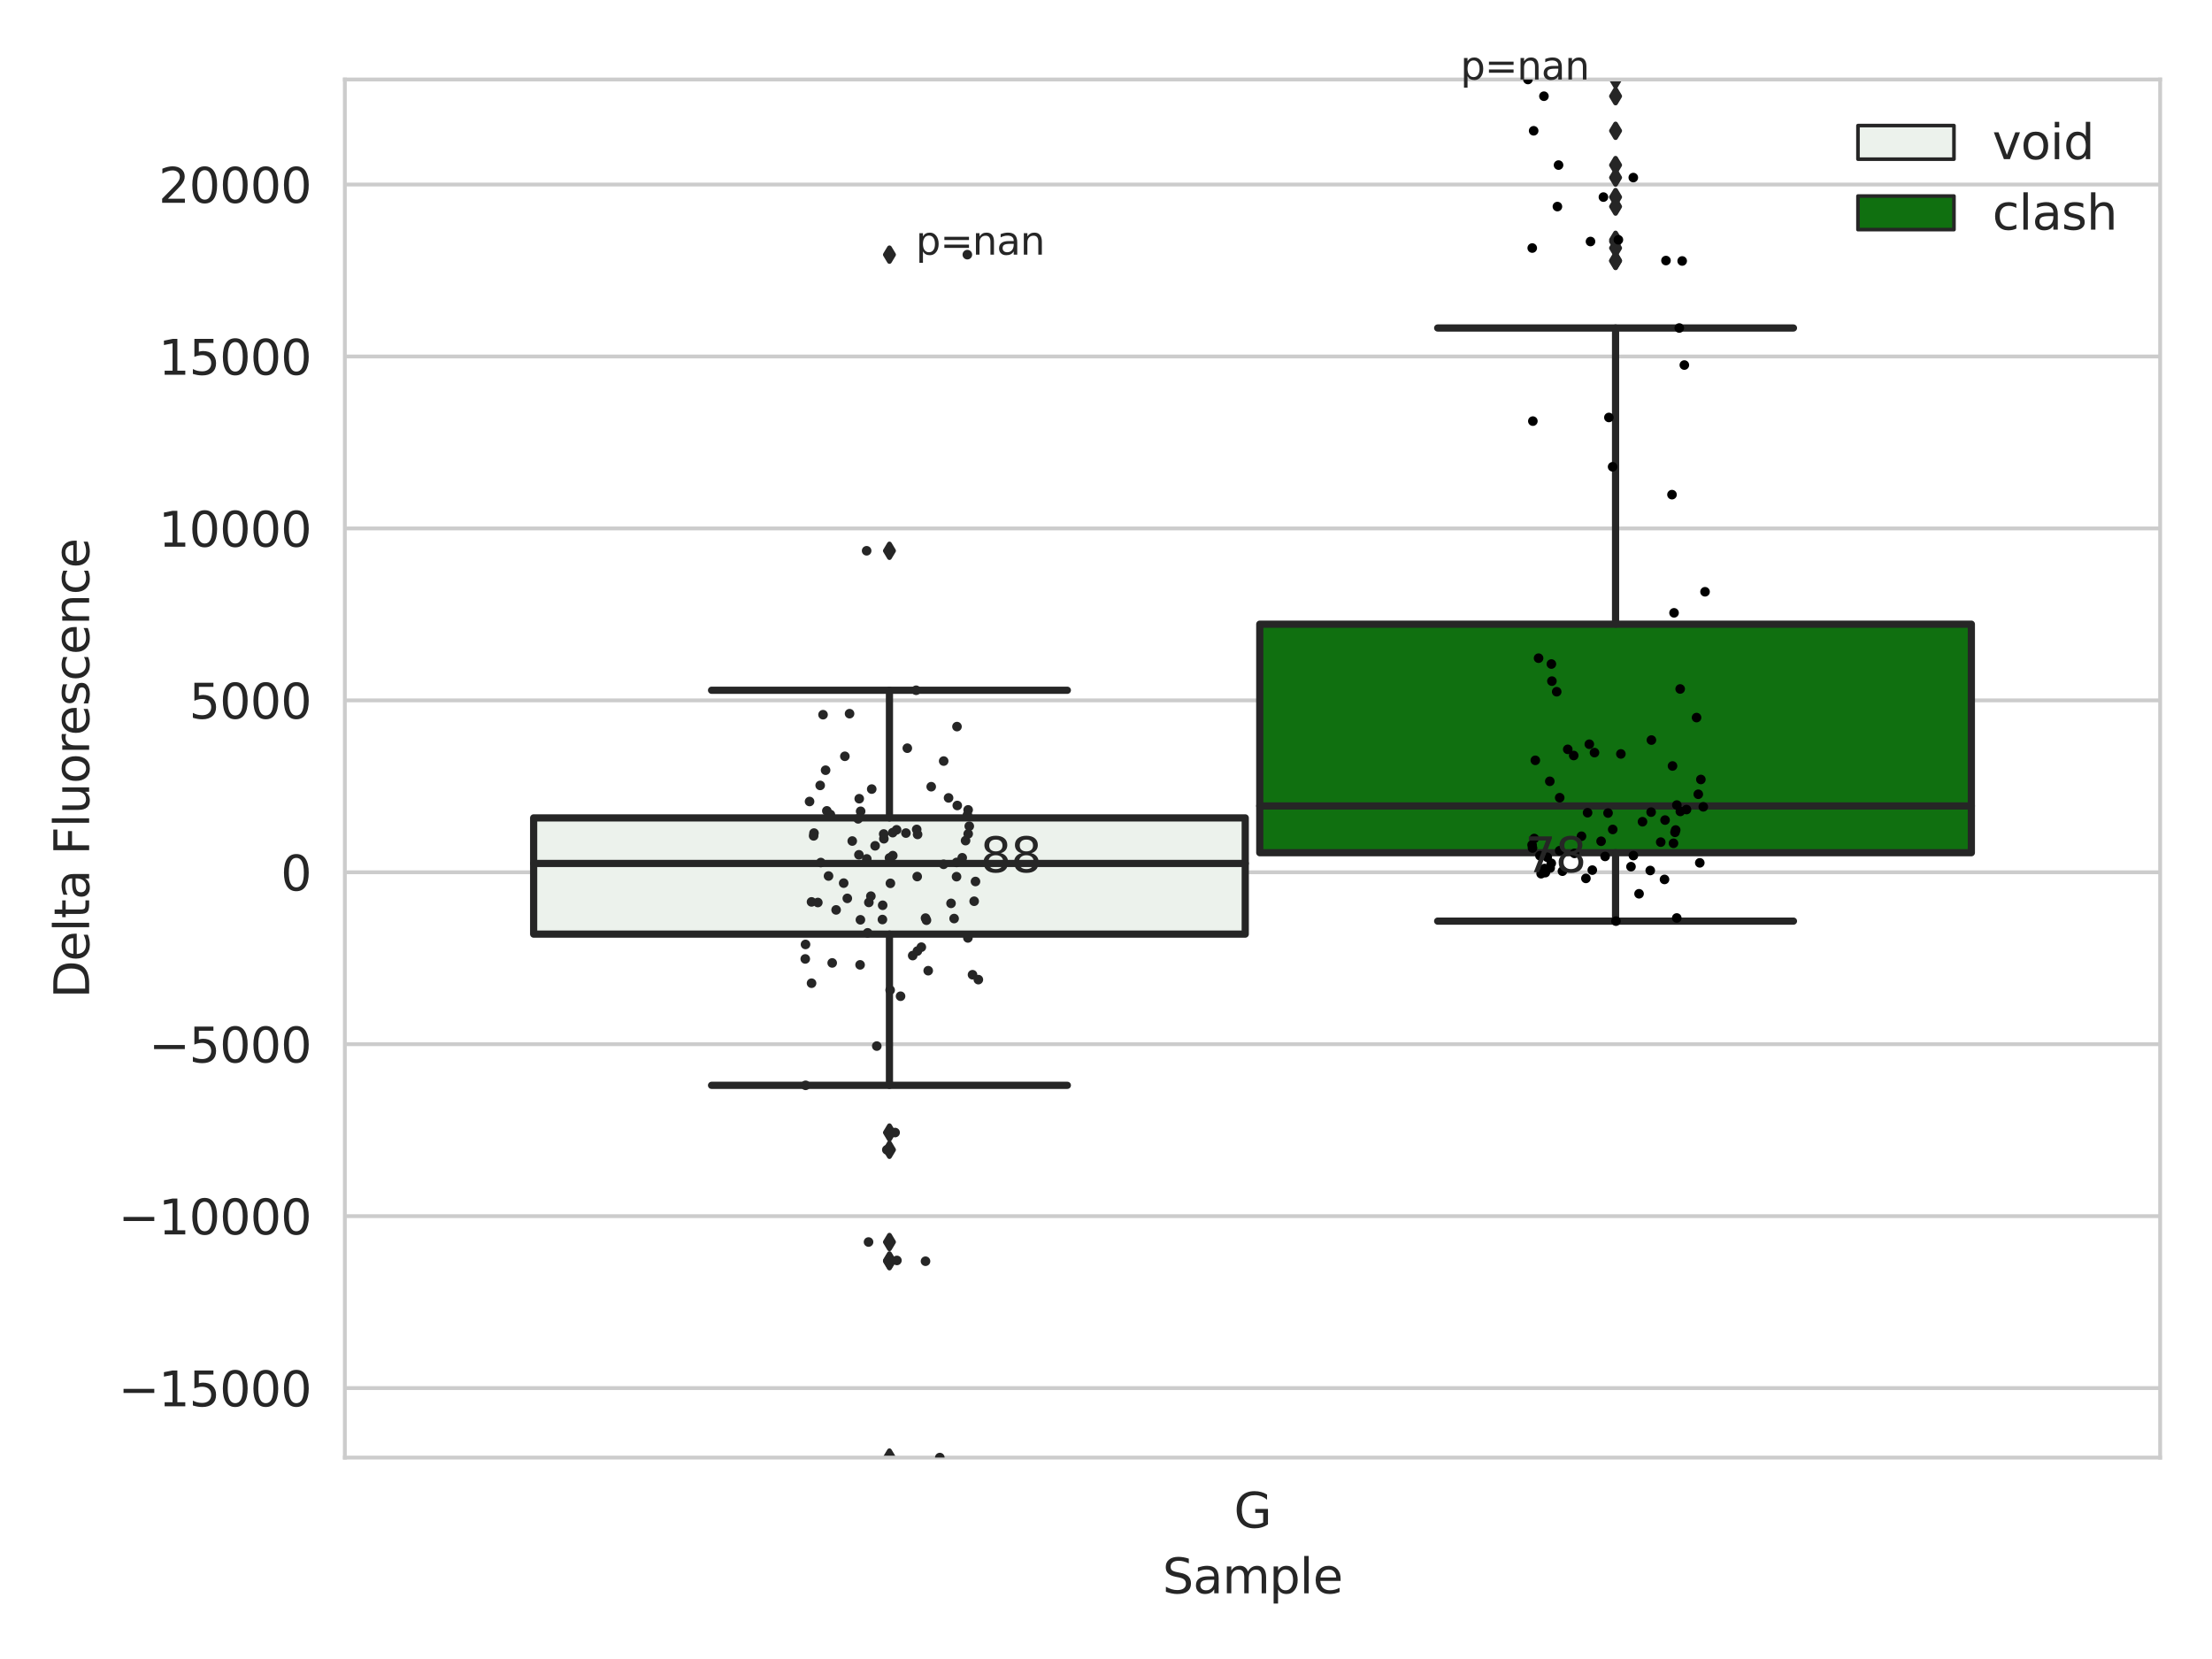 <?xml version="1.0" encoding="utf-8" standalone="no"?>
<!DOCTYPE svg PUBLIC "-//W3C//DTD SVG 1.1//EN"
  "http://www.w3.org/Graphics/SVG/1.1/DTD/svg11.dtd">
<svg xmlns:xlink="http://www.w3.org/1999/xlink" width="460.8pt" height="345.6pt" viewBox="0 0 460.8 345.6" xmlns="http://www.w3.org/2000/svg" version="1.1">
 <defs>
  <style type="text/css">*{stroke-linejoin: round; stroke-linecap: butt}</style>
 </defs>
 <g id="figure_1">
  <g id="patch_1">
   <path d="M 0 345.6 
L 460.8 345.6 
L 460.8 0 
L 0 0 
z
" style="fill: #ffffff"/>
  </g>
  <g id="axes_1">
   <g id="patch_2">
    <path d="M 71.84 303.64 
L 450 303.64 
L 450 16.56 
L 71.84 16.56 
z
" style="fill: #ffffff"/>
   </g>
   <g id="matplotlib.axis_1">
    <g id="xtick_1">
     <g id="text_1">
      <!-- G -->
      <g style="fill: #262626" transform="translate(257.046 318.238) scale(0.1 -0.1)">
       <defs>
        <path id="DejaVuSans-47" d="M 3809 666 
L 3809 1919 
L 2778 1919 
L 2778 2438 
L 4434 2438 
L 4434 434 
Q 4069 175 3628 42 
Q 3188 -91 2688 -91 
Q 1594 -91 976 548 
Q 359 1188 359 2328 
Q 359 3472 976 4111 
Q 1594 4750 2688 4750 
Q 3144 4750 3555 4637 
Q 3966 4525 4313 4306 
L 4313 3634 
Q 3963 3931 3569 4081 
Q 3175 4231 2741 4231 
Q 1884 4231 1454 3753 
Q 1025 3275 1025 2328 
Q 1025 1384 1454 906 
Q 1884 428 2741 428 
Q 3075 428 3337 486 
Q 3600 544 3809 666 
z
" transform="scale(0.016)"/>
       </defs>
       <use xlink:href="#DejaVuSans-47"/>
      </g>
     </g>
    </g>
    <g id="text_2">
     <!-- Sample -->
     <g style="fill: #262626" transform="translate(242.172 331.917) scale(0.1 -0.1)">
      <defs>
       <path id="DejaVuSans-53" d="M 3425 4513 
L 3425 3897 
Q 3066 4069 2747 4153 
Q 2428 4238 2131 4238 
Q 1616 4238 1336 4038 
Q 1056 3838 1056 3469 
Q 1056 3159 1242 3001 
Q 1428 2844 1947 2747 
L 2328 2669 
Q 3034 2534 3370 2195 
Q 3706 1856 3706 1288 
Q 3706 609 3251 259 
Q 2797 -91 1919 -91 
Q 1588 -91 1214 -16 
Q 841 59 441 206 
L 441 856 
Q 825 641 1194 531 
Q 1563 422 1919 422 
Q 2459 422 2753 634 
Q 3047 847 3047 1241 
Q 3047 1584 2836 1778 
Q 2625 1972 2144 2069 
L 1759 2144 
Q 1053 2284 737 2584 
Q 422 2884 422 3419 
Q 422 4038 858 4394 
Q 1294 4750 2059 4750 
Q 2388 4750 2728 4690 
Q 3069 4631 3425 4513 
z
" transform="scale(0.016)"/>
       <path id="DejaVuSans-61" d="M 2194 1759 
Q 1497 1759 1228 1600 
Q 959 1441 959 1056 
Q 959 750 1161 570 
Q 1363 391 1709 391 
Q 2188 391 2477 730 
Q 2766 1069 2766 1631 
L 2766 1759 
L 2194 1759 
z
M 3341 1997 
L 3341 0 
L 2766 0 
L 2766 531 
Q 2569 213 2275 61 
Q 1981 -91 1556 -91 
Q 1019 -91 701 211 
Q 384 513 384 1019 
Q 384 1609 779 1909 
Q 1175 2209 1959 2209 
L 2766 2209 
L 2766 2266 
Q 2766 2663 2505 2880 
Q 2244 3097 1772 3097 
Q 1472 3097 1187 3025 
Q 903 2953 641 2809 
L 641 3341 
Q 956 3463 1253 3523 
Q 1550 3584 1831 3584 
Q 2591 3584 2966 3190 
Q 3341 2797 3341 1997 
z
" transform="scale(0.016)"/>
       <path id="DejaVuSans-6d" d="M 3328 2828 
Q 3544 3216 3844 3400 
Q 4144 3584 4550 3584 
Q 5097 3584 5394 3201 
Q 5691 2819 5691 2113 
L 5691 0 
L 5113 0 
L 5113 2094 
Q 5113 2597 4934 2840 
Q 4756 3084 4391 3084 
Q 3944 3084 3684 2787 
Q 3425 2491 3425 1978 
L 3425 0 
L 2847 0 
L 2847 2094 
Q 2847 2600 2669 2842 
Q 2491 3084 2119 3084 
Q 1678 3084 1418 2786 
Q 1159 2488 1159 1978 
L 1159 0 
L 581 0 
L 581 3500 
L 1159 3500 
L 1159 2956 
Q 1356 3278 1631 3431 
Q 1906 3584 2284 3584 
Q 2666 3584 2933 3390 
Q 3200 3197 3328 2828 
z
" transform="scale(0.016)"/>
       <path id="DejaVuSans-70" d="M 1159 525 
L 1159 -1331 
L 581 -1331 
L 581 3500 
L 1159 3500 
L 1159 2969 
Q 1341 3281 1617 3432 
Q 1894 3584 2278 3584 
Q 2916 3584 3314 3078 
Q 3713 2572 3713 1747 
Q 3713 922 3314 415 
Q 2916 -91 2278 -91 
Q 1894 -91 1617 61 
Q 1341 213 1159 525 
z
M 3116 1747 
Q 3116 2381 2855 2742 
Q 2594 3103 2138 3103 
Q 1681 3103 1420 2742 
Q 1159 2381 1159 1747 
Q 1159 1113 1420 752 
Q 1681 391 2138 391 
Q 2594 391 2855 752 
Q 3116 1113 3116 1747 
z
" transform="scale(0.016)"/>
       <path id="DejaVuSans-6c" d="M 603 4863 
L 1178 4863 
L 1178 0 
L 603 0 
L 603 4863 
z
" transform="scale(0.016)"/>
       <path id="DejaVuSans-65" d="M 3597 1894 
L 3597 1613 
L 953 1613 
Q 991 1019 1311 708 
Q 1631 397 2203 397 
Q 2534 397 2845 478 
Q 3156 559 3463 722 
L 3463 178 
Q 3153 47 2828 -22 
Q 2503 -91 2169 -91 
Q 1331 -91 842 396 
Q 353 884 353 1716 
Q 353 2575 817 3079 
Q 1281 3584 2069 3584 
Q 2775 3584 3186 3129 
Q 3597 2675 3597 1894 
z
M 3022 2063 
Q 3016 2534 2758 2815 
Q 2500 3097 2075 3097 
Q 1594 3097 1305 2825 
Q 1016 2553 972 2059 
L 3022 2063 
z
" transform="scale(0.016)"/>
      </defs>
      <use xlink:href="#DejaVuSans-53"/>
      <use xlink:href="#DejaVuSans-61" x="63.477"/>
      <use xlink:href="#DejaVuSans-6d" x="124.756"/>
      <use xlink:href="#DejaVuSans-70" x="222.168"/>
      <use xlink:href="#DejaVuSans-6c" x="285.645"/>
      <use xlink:href="#DejaVuSans-65" x="313.428"/>
     </g>
    </g>
   </g>
   <g id="matplotlib.axis_2">
    <g id="ytick_1">
     <g id="line2d_1">
      <path d="M 71.84 289.162 
L 450 289.162 
" clip-path="url(#p02923435fc)" style="fill: none; stroke: #cccccc; stroke-width: 0.8; stroke-linecap: round"/>
     </g>
     <g id="text_3">
      <!-- −15000 -->
      <g style="fill: #262626" transform="translate(24.648 292.961) scale(0.1 -0.1)">
       <defs>
        <path id="DejaVuSans-2212" d="M 678 2272 
L 4684 2272 
L 4684 1741 
L 678 1741 
L 678 2272 
z
" transform="scale(0.016)"/>
        <path id="DejaVuSans-31" d="M 794 531 
L 1825 531 
L 1825 4091 
L 703 3866 
L 703 4441 
L 1819 4666 
L 2450 4666 
L 2450 531 
L 3481 531 
L 3481 0 
L 794 0 
L 794 531 
z
" transform="scale(0.016)"/>
        <path id="DejaVuSans-35" d="M 691 4666 
L 3169 4666 
L 3169 4134 
L 1269 4134 
L 1269 2991 
Q 1406 3038 1543 3061 
Q 1681 3084 1819 3084 
Q 2600 3084 3056 2656 
Q 3513 2228 3513 1497 
Q 3513 744 3044 326 
Q 2575 -91 1722 -91 
Q 1428 -91 1123 -41 
Q 819 9 494 109 
L 494 744 
Q 775 591 1075 516 
Q 1375 441 1709 441 
Q 2250 441 2565 725 
Q 2881 1009 2881 1497 
Q 2881 1984 2565 2268 
Q 2250 2553 1709 2553 
Q 1456 2553 1204 2497 
Q 953 2441 691 2322 
L 691 4666 
z
" transform="scale(0.016)"/>
        <path id="DejaVuSans-30" d="M 2034 4250 
Q 1547 4250 1301 3770 
Q 1056 3291 1056 2328 
Q 1056 1369 1301 889 
Q 1547 409 2034 409 
Q 2525 409 2770 889 
Q 3016 1369 3016 2328 
Q 3016 3291 2770 3770 
Q 2525 4250 2034 4250 
z
M 2034 4750 
Q 2819 4750 3233 4129 
Q 3647 3509 3647 2328 
Q 3647 1150 3233 529 
Q 2819 -91 2034 -91 
Q 1250 -91 836 529 
Q 422 1150 422 2328 
Q 422 3509 836 4129 
Q 1250 4750 2034 4750 
z
" transform="scale(0.016)"/>
       </defs>
       <use xlink:href="#DejaVuSans-2212"/>
       <use xlink:href="#DejaVuSans-31" x="83.789"/>
       <use xlink:href="#DejaVuSans-35" x="147.412"/>
       <use xlink:href="#DejaVuSans-30" x="211.035"/>
       <use xlink:href="#DejaVuSans-30" x="274.658"/>
       <use xlink:href="#DejaVuSans-30" x="338.281"/>
      </g>
     </g>
    </g>
    <g id="ytick_2">
     <g id="line2d_2">
      <path d="M 71.84 253.346 
L 450 253.346 
" clip-path="url(#p02923435fc)" style="fill: none; stroke: #cccccc; stroke-width: 0.8; stroke-linecap: round"/>
     </g>
     <g id="text_4">
      <!-- −10000 -->
      <g style="fill: #262626" transform="translate(24.648 257.145) scale(0.1 -0.1)">
       <use xlink:href="#DejaVuSans-2212"/>
       <use xlink:href="#DejaVuSans-31" x="83.789"/>
       <use xlink:href="#DejaVuSans-30" x="147.412"/>
       <use xlink:href="#DejaVuSans-30" x="211.035"/>
       <use xlink:href="#DejaVuSans-30" x="274.658"/>
       <use xlink:href="#DejaVuSans-30" x="338.281"/>
      </g>
     </g>
    </g>
    <g id="ytick_3">
     <g id="line2d_3">
      <path d="M 71.84 217.53 
L 450 217.53 
" clip-path="url(#p02923435fc)" style="fill: none; stroke: #cccccc; stroke-width: 0.8; stroke-linecap: round"/>
     </g>
     <g id="text_5">
      <!-- −5000 -->
      <g style="fill: #262626" transform="translate(31.01 221.329) scale(0.1 -0.1)">
       <use xlink:href="#DejaVuSans-2212"/>
       <use xlink:href="#DejaVuSans-35" x="83.789"/>
       <use xlink:href="#DejaVuSans-30" x="147.412"/>
       <use xlink:href="#DejaVuSans-30" x="211.035"/>
       <use xlink:href="#DejaVuSans-30" x="274.658"/>
      </g>
     </g>
    </g>
    <g id="ytick_4">
     <g id="line2d_4">
      <path d="M 71.84 181.713 
L 450 181.713 
" clip-path="url(#p02923435fc)" style="fill: none; stroke: #cccccc; stroke-width: 0.8; stroke-linecap: round"/>
     </g>
     <g id="text_6">
      <!-- 0 -->
      <g style="fill: #262626" transform="translate(58.477 185.512) scale(0.1 -0.1)">
       <use xlink:href="#DejaVuSans-30"/>
      </g>
     </g>
    </g>
    <g id="ytick_5">
     <g id="line2d_5">
      <path d="M 71.84 145.897 
L 450 145.897 
" clip-path="url(#p02923435fc)" style="fill: none; stroke: #cccccc; stroke-width: 0.8; stroke-linecap: round"/>
     </g>
     <g id="text_7">
      <!-- 5000 -->
      <g style="fill: #262626" transform="translate(39.39 149.696) scale(0.1 -0.1)">
       <use xlink:href="#DejaVuSans-35"/>
       <use xlink:href="#DejaVuSans-30" x="63.623"/>
       <use xlink:href="#DejaVuSans-30" x="127.246"/>
       <use xlink:href="#DejaVuSans-30" x="190.869"/>
      </g>
     </g>
    </g>
    <g id="ytick_6">
     <g id="line2d_6">
      <path d="M 71.84 110.081 
L 450 110.081 
" clip-path="url(#p02923435fc)" style="fill: none; stroke: #cccccc; stroke-width: 0.8; stroke-linecap: round"/>
     </g>
     <g id="text_8">
      <!-- 10000 -->
      <g style="fill: #262626" transform="translate(33.028 113.88) scale(0.1 -0.1)">
       <use xlink:href="#DejaVuSans-31"/>
       <use xlink:href="#DejaVuSans-30" x="63.623"/>
       <use xlink:href="#DejaVuSans-30" x="127.246"/>
       <use xlink:href="#DejaVuSans-30" x="190.869"/>
       <use xlink:href="#DejaVuSans-30" x="254.492"/>
      </g>
     </g>
    </g>
    <g id="ytick_7">
     <g id="line2d_7">
      <path d="M 71.84 74.264 
L 450 74.264 
" clip-path="url(#p02923435fc)" style="fill: none; stroke: #cccccc; stroke-width: 0.8; stroke-linecap: round"/>
     </g>
     <g id="text_9">
      <!-- 15000 -->
      <g style="fill: #262626" transform="translate(33.028 78.063) scale(0.1 -0.1)">
       <use xlink:href="#DejaVuSans-31"/>
       <use xlink:href="#DejaVuSans-35" x="63.623"/>
       <use xlink:href="#DejaVuSans-30" x="127.246"/>
       <use xlink:href="#DejaVuSans-30" x="190.869"/>
       <use xlink:href="#DejaVuSans-30" x="254.492"/>
      </g>
     </g>
    </g>
    <g id="ytick_8">
     <g id="line2d_8">
      <path d="M 71.84 38.448 
L 450 38.448 
" clip-path="url(#p02923435fc)" style="fill: none; stroke: #cccccc; stroke-width: 0.8; stroke-linecap: round"/>
     </g>
     <g id="text_10">
      <!-- 20000 -->
      <g style="fill: #262626" transform="translate(33.028 42.247) scale(0.1 -0.1)">
       <defs>
        <path id="DejaVuSans-32" d="M 1228 531 
L 3431 531 
L 3431 0 
L 469 0 
L 469 531 
Q 828 903 1448 1529 
Q 2069 2156 2228 2338 
Q 2531 2678 2651 2914 
Q 2772 3150 2772 3378 
Q 2772 3750 2511 3984 
Q 2250 4219 1831 4219 
Q 1534 4219 1204 4116 
Q 875 4013 500 3803 
L 500 4441 
Q 881 4594 1212 4672 
Q 1544 4750 1819 4750 
Q 2544 4750 2975 4387 
Q 3406 4025 3406 3419 
Q 3406 3131 3298 2873 
Q 3191 2616 2906 2266 
Q 2828 2175 2409 1742 
Q 1991 1309 1228 531 
z
" transform="scale(0.016)"/>
       </defs>
       <use xlink:href="#DejaVuSans-32"/>
       <use xlink:href="#DejaVuSans-30" x="63.623"/>
       <use xlink:href="#DejaVuSans-30" x="127.246"/>
       <use xlink:href="#DejaVuSans-30" x="190.869"/>
       <use xlink:href="#DejaVuSans-30" x="254.492"/>
      </g>
     </g>
    </g>
    <g id="text_11">
     <!-- Delta Fluorescence -->
     <g style="fill: #262626" transform="translate(18.568 207.967) rotate(-90) scale(0.1 -0.1)">
      <defs>
       <path id="DejaVuSans-44" d="M 1259 4147 
L 1259 519 
L 2022 519 
Q 2988 519 3436 956 
Q 3884 1394 3884 2338 
Q 3884 3275 3436 3711 
Q 2988 4147 2022 4147 
L 1259 4147 
z
M 628 4666 
L 1925 4666 
Q 3281 4666 3915 4102 
Q 4550 3538 4550 2338 
Q 4550 1131 3912 565 
Q 3275 0 1925 0 
L 628 0 
L 628 4666 
z
" transform="scale(0.016)"/>
       <path id="DejaVuSans-74" d="M 1172 4494 
L 1172 3500 
L 2356 3500 
L 2356 3053 
L 1172 3053 
L 1172 1153 
Q 1172 725 1289 603 
Q 1406 481 1766 481 
L 2356 481 
L 2356 0 
L 1766 0 
Q 1100 0 847 248 
Q 594 497 594 1153 
L 594 3053 
L 172 3053 
L 172 3500 
L 594 3500 
L 594 4494 
L 1172 4494 
z
" transform="scale(0.016)"/>
       <path id="DejaVuSans-20" transform="scale(0.016)"/>
       <path id="DejaVuSans-46" d="M 628 4666 
L 3309 4666 
L 3309 4134 
L 1259 4134 
L 1259 2759 
L 3109 2759 
L 3109 2228 
L 1259 2228 
L 1259 0 
L 628 0 
L 628 4666 
z
" transform="scale(0.016)"/>
       <path id="DejaVuSans-75" d="M 544 1381 
L 544 3500 
L 1119 3500 
L 1119 1403 
Q 1119 906 1312 657 
Q 1506 409 1894 409 
Q 2359 409 2629 706 
Q 2900 1003 2900 1516 
L 2900 3500 
L 3475 3500 
L 3475 0 
L 2900 0 
L 2900 538 
Q 2691 219 2414 64 
Q 2138 -91 1772 -91 
Q 1169 -91 856 284 
Q 544 659 544 1381 
z
M 1991 3584 
L 1991 3584 
z
" transform="scale(0.016)"/>
       <path id="DejaVuSans-6f" d="M 1959 3097 
Q 1497 3097 1228 2736 
Q 959 2375 959 1747 
Q 959 1119 1226 758 
Q 1494 397 1959 397 
Q 2419 397 2687 759 
Q 2956 1122 2956 1747 
Q 2956 2369 2687 2733 
Q 2419 3097 1959 3097 
z
M 1959 3584 
Q 2709 3584 3137 3096 
Q 3566 2609 3566 1747 
Q 3566 888 3137 398 
Q 2709 -91 1959 -91 
Q 1206 -91 779 398 
Q 353 888 353 1747 
Q 353 2609 779 3096 
Q 1206 3584 1959 3584 
z
" transform="scale(0.016)"/>
       <path id="DejaVuSans-72" d="M 2631 2963 
Q 2534 3019 2420 3045 
Q 2306 3072 2169 3072 
Q 1681 3072 1420 2755 
Q 1159 2438 1159 1844 
L 1159 0 
L 581 0 
L 581 3500 
L 1159 3500 
L 1159 2956 
Q 1341 3275 1631 3429 
Q 1922 3584 2338 3584 
Q 2397 3584 2469 3576 
Q 2541 3569 2628 3553 
L 2631 2963 
z
" transform="scale(0.016)"/>
       <path id="DejaVuSans-73" d="M 2834 3397 
L 2834 2853 
Q 2591 2978 2328 3040 
Q 2066 3103 1784 3103 
Q 1356 3103 1142 2972 
Q 928 2841 928 2578 
Q 928 2378 1081 2264 
Q 1234 2150 1697 2047 
L 1894 2003 
Q 2506 1872 2764 1633 
Q 3022 1394 3022 966 
Q 3022 478 2636 193 
Q 2250 -91 1575 -91 
Q 1294 -91 989 -36 
Q 684 19 347 128 
L 347 722 
Q 666 556 975 473 
Q 1284 391 1588 391 
Q 1994 391 2212 530 
Q 2431 669 2431 922 
Q 2431 1156 2273 1281 
Q 2116 1406 1581 1522 
L 1381 1569 
Q 847 1681 609 1914 
Q 372 2147 372 2553 
Q 372 3047 722 3315 
Q 1072 3584 1716 3584 
Q 2034 3584 2315 3537 
Q 2597 3491 2834 3397 
z
" transform="scale(0.016)"/>
       <path id="DejaVuSans-63" d="M 3122 3366 
L 3122 2828 
Q 2878 2963 2633 3030 
Q 2388 3097 2138 3097 
Q 1578 3097 1268 2742 
Q 959 2388 959 1747 
Q 959 1106 1268 751 
Q 1578 397 2138 397 
Q 2388 397 2633 464 
Q 2878 531 3122 666 
L 3122 134 
Q 2881 22 2623 -34 
Q 2366 -91 2075 -91 
Q 1284 -91 818 406 
Q 353 903 353 1747 
Q 353 2603 823 3093 
Q 1294 3584 2113 3584 
Q 2378 3584 2631 3529 
Q 2884 3475 3122 3366 
z
" transform="scale(0.016)"/>
       <path id="DejaVuSans-6e" d="M 3513 2113 
L 3513 0 
L 2938 0 
L 2938 2094 
Q 2938 2591 2744 2837 
Q 2550 3084 2163 3084 
Q 1697 3084 1428 2787 
Q 1159 2491 1159 1978 
L 1159 0 
L 581 0 
L 581 3500 
L 1159 3500 
L 1159 2956 
Q 1366 3272 1645 3428 
Q 1925 3584 2291 3584 
Q 2894 3584 3203 3211 
Q 3513 2838 3513 2113 
z
" transform="scale(0.016)"/>
      </defs>
      <use xlink:href="#DejaVuSans-44"/>
      <use xlink:href="#DejaVuSans-65" x="77.002"/>
      <use xlink:href="#DejaVuSans-6c" x="138.525"/>
      <use xlink:href="#DejaVuSans-74" x="166.309"/>
      <use xlink:href="#DejaVuSans-61" x="205.518"/>
      <use xlink:href="#DejaVuSans-20" x="266.797"/>
      <use xlink:href="#DejaVuSans-46" x="298.584"/>
      <use xlink:href="#DejaVuSans-6c" x="356.104"/>
      <use xlink:href="#DejaVuSans-75" x="383.887"/>
      <use xlink:href="#DejaVuSans-6f" x="447.266"/>
      <use xlink:href="#DejaVuSans-72" x="508.447"/>
      <use xlink:href="#DejaVuSans-65" x="547.311"/>
      <use xlink:href="#DejaVuSans-73" x="608.834"/>
      <use xlink:href="#DejaVuSans-63" x="660.934"/>
      <use xlink:href="#DejaVuSans-65" x="715.914"/>
      <use xlink:href="#DejaVuSans-6e" x="777.438"/>
      <use xlink:href="#DejaVuSans-63" x="840.816"/>
      <use xlink:href="#DejaVuSans-65" x="895.797"/>
     </g>
    </g>
   </g>
   <g id="patch_3">
    <path d="M 111.169 194.594 
L 259.407 194.594 
L 259.407 170.38 
L 111.169 170.38 
L 111.169 194.594 
z
" clip-path="url(#p02923435fc)" style="fill: #ecf2ec; stroke: #262626; stroke-width: 1.5; stroke-linejoin: miter"/>
   </g>
   <g id="patch_4">
    <path d="M 262.433 177.636 
L 410.671 177.636 
L 410.671 130.026 
L 262.433 130.026 
L 262.433 177.636 
z
" clip-path="url(#p02923435fc)" style="fill: #107010; stroke: #262626; stroke-width: 1.5; stroke-linejoin: miter"/>
   </g>
   <g id="patch_5">
    <path d="M 260.92 181.713 
L 260.92 181.713 
L 260.92 181.713 
L 260.92 181.713 
z
" clip-path="url(#p02923435fc)" style="fill: #ecf2ec; stroke: #262626; stroke-width: 0.75; stroke-linejoin: miter"/>
   </g>
   <g id="patch_6">
    <path d="M 260.92 181.713 
L 260.92 181.713 
L 260.92 181.713 
L 260.92 181.713 
z
" clip-path="url(#p02923435fc)" style="fill: #107010; stroke: #262626; stroke-width: 0.75; stroke-linejoin: miter"/>
   </g>
   <g id="PathCollection_1"/>
   <g id="PathCollection_2"/>
   <g id="line2d_9">
    <path d="M 185.288 194.594 
L 185.288 226.094 
" clip-path="url(#p02923435fc)" style="fill: none; stroke: #262626; stroke-width: 1.5; stroke-linecap: round"/>
   </g>
   <g id="line2d_10">
    <path d="M 185.288 170.38 
L 185.288 143.793 
" clip-path="url(#p02923435fc)" style="fill: none; stroke: #262626; stroke-width: 1.5; stroke-linecap: round"/>
   </g>
   <g id="line2d_11">
    <path d="M 148.228 226.094 
L 222.348 226.094 
" clip-path="url(#p02923435fc)" style="fill: none; stroke: #262626; stroke-width: 1.5; stroke-linecap: round"/>
   </g>
   <g id="line2d_12">
    <path d="M 148.228 143.793 
L 222.348 143.793 
" clip-path="url(#p02923435fc)" style="fill: none; stroke: #262626; stroke-width: 1.5; stroke-linecap: round"/>
   </g>
   <g id="line2d_13">
    <defs>
     <path id="me2c2bea27e" d="M -0 1.414 
L 0.849 0 
L 0 -1.414 
L -0.849 -0 
z
" style="stroke: #262626; stroke-linejoin: miter"/>
    </defs>
    <g clip-path="url(#p02923435fc)">
     <use xlink:href="#me2c2bea27e" x="185.288" y="239.521" style="fill: #262626; stroke: #262626; stroke-linejoin: miter"/>
     <use xlink:href="#me2c2bea27e" x="185.288" y="235.931" style="fill: #262626; stroke: #262626; stroke-linejoin: miter"/>
     <use xlink:href="#me2c2bea27e" x="185.288" y="303.64" style="fill: #262626; stroke: #262626; stroke-linejoin: miter"/>
     <use xlink:href="#me2c2bea27e" x="185.288" y="262.737" style="fill: #262626; stroke: #262626; stroke-linejoin: miter"/>
     <use xlink:href="#me2c2bea27e" x="185.288" y="258.735" style="fill: #262626; stroke: #262626; stroke-linejoin: miter"/>
     <use xlink:href="#me2c2bea27e" x="185.288" y="262.572" style="fill: #262626; stroke: #262626; stroke-linejoin: miter"/>
     <use xlink:href="#me2c2bea27e" x="185.288" y="53.049" style="fill: #262626; stroke: #262626; stroke-linejoin: miter"/>
     <use xlink:href="#me2c2bea27e" x="185.288" y="114.737" style="fill: #262626; stroke: #262626; stroke-linejoin: miter"/>
    </g>
   </g>
   <g id="line2d_14">
    <path d="M 336.552 177.636 
L 336.552 191.885 
" clip-path="url(#p02923435fc)" style="fill: none; stroke: #262626; stroke-width: 1.5; stroke-linecap: round"/>
   </g>
   <g id="line2d_15">
    <path d="M 336.552 130.026 
L 336.552 68.327 
" clip-path="url(#p02923435fc)" style="fill: none; stroke: #262626; stroke-width: 1.5; stroke-linecap: round"/>
   </g>
   <g id="line2d_16">
    <path d="M 299.492 191.885 
L 373.612 191.885 
" clip-path="url(#p02923435fc)" style="fill: none; stroke: #262626; stroke-width: 1.5; stroke-linecap: round"/>
   </g>
   <g id="line2d_17">
    <path d="M 299.492 68.327 
L 373.612 68.327 
" clip-path="url(#p02923435fc)" style="fill: none; stroke: #262626; stroke-width: 1.5; stroke-linecap: round"/>
   </g>
   <g id="line2d_18">
    <g clip-path="url(#p02923435fc)">
     <use xlink:href="#me2c2bea27e" x="336.552" y="41.056" style="fill: #262626; stroke: #262626; stroke-linejoin: miter"/>
     <use xlink:href="#me2c2bea27e" x="336.552" y="54.279" style="fill: #262626; stroke: #262626; stroke-linejoin: miter"/>
     <use xlink:href="#me2c2bea27e" x="336.552" y="16.56" style="fill: #262626; stroke: #262626; stroke-linejoin: miter"/>
     <use xlink:href="#me2c2bea27e" x="336.552" y="20.039" style="fill: #262626; stroke: #262626; stroke-linejoin: miter"/>
     <use xlink:href="#me2c2bea27e" x="336.552" y="54.365" style="fill: #262626; stroke: #262626; stroke-linejoin: miter"/>
     <use xlink:href="#me2c2bea27e" x="336.552" y="51.671" style="fill: #262626; stroke: #262626; stroke-linejoin: miter"/>
     <use xlink:href="#me2c2bea27e" x="336.552" y="50.312" style="fill: #262626; stroke: #262626; stroke-linejoin: miter"/>
     <use xlink:href="#me2c2bea27e" x="336.552" y="27.246" style="fill: #262626; stroke: #262626; stroke-linejoin: miter"/>
     <use xlink:href="#me2c2bea27e" x="336.552" y="34.389" style="fill: #262626; stroke: #262626; stroke-linejoin: miter"/>
     <use xlink:href="#me2c2bea27e" x="336.552" y="36.992" style="fill: #262626; stroke: #262626; stroke-linejoin: miter"/>
     <use xlink:href="#me2c2bea27e" x="336.552" y="49.954" style="fill: #262626; stroke: #262626; stroke-linejoin: miter"/>
     <use xlink:href="#me2c2bea27e" x="336.552" y="43.033" style="fill: #262626; stroke: #262626; stroke-linejoin: miter"/>
    </g>
   </g>
   <g id="line2d_19">
    <path d="M 111.169 179.868 
L 259.407 179.868 
" clip-path="url(#p02923435fc)" style="fill: none; stroke: #262626; stroke-width: 1.5; stroke-linecap: round"/>
   </g>
   <g id="line2d_20">
    <path d="M 262.433 167.892 
L 410.671 167.892 
" clip-path="url(#p02923435fc)" style="fill: none; stroke: #262626; stroke-width: 1.5; stroke-linecap: round"/>
   </g>
   <g id="patch_7">
    <path d="M 71.84 303.64 
L 71.84 16.56 
" style="fill: none; stroke: #cccccc; stroke-width: 0.8; stroke-linejoin: miter; stroke-linecap: square"/>
   </g>
   <g id="patch_8">
    <path d="M 450 303.64 
L 450 16.56 
" style="fill: none; stroke: #cccccc; stroke-width: 0.8; stroke-linejoin: miter; stroke-linecap: square"/>
   </g>
   <g id="patch_9">
    <path d="M 71.84 303.64 
L 450 303.64 
" style="fill: none; stroke: #cccccc; stroke-width: 0.8; stroke-linejoin: miter; stroke-linecap: square"/>
   </g>
   <g id="patch_10">
    <path d="M 71.84 16.56 
L 450 16.56 
" style="fill: none; stroke: #cccccc; stroke-width: 0.8; stroke-linejoin: miter; stroke-linecap: square"/>
   </g>
   <g id="PathCollection_3">
    <defs>
     <path id="C0_0_9ffa1481a8" d="M 0 1 
C 0.265 1 0.52 0.895 0.707 0.707 
C 0.895 0.52 1 0.265 1 -0 
C 1 -0.265 0.895 -0.52 0.707 -0.707 
C 0.52 -0.895 0.265 -1 0 -1 
C -0.265 -1 -0.52 -0.895 -0.707 -0.707 
C -0.895 -0.52 -1 -0.265 -1 0 
C -1 0.265 -0.895 0.52 -0.707 0.707 
C -0.52 0.895 -0.265 1 0 1 
z
"/>
    </defs>
    <g clip-path="url(#p02923435fc)">
     <use xlink:href="#C0_0_9ffa1481a8" x="178.994" y="166.385" style="fill: #262626"/>
    </g>
    <g clip-path="url(#p02923435fc)">
     <use xlink:href="#C0_0_9ffa1481a8" x="184.743" y="239.521" style="fill: #262626"/>
    </g>
    <g clip-path="url(#p02923435fc)">
     <use xlink:href="#C0_0_9ffa1481a8" x="185.488" y="184.012" style="fill: #262626"/>
    </g>
    <g clip-path="url(#p02923435fc)">
     <use xlink:href="#C0_0_9ffa1481a8" x="176" y="157.549" style="fill: #262626"/>
    </g>
    <g clip-path="url(#p02923435fc)">
     <use xlink:href="#C0_0_9ffa1481a8" x="196.585" y="158.544" style="fill: #262626"/>
    </g>
    <g clip-path="url(#p02923435fc)">
     <use xlink:href="#C0_0_9ffa1481a8" x="168.647" y="166.967" style="fill: #262626"/>
    </g>
    <g clip-path="url(#p02923435fc)">
     <use xlink:href="#C0_0_9ffa1481a8" x="179.24" y="191.612" style="fill: #262626"/>
    </g>
    <g clip-path="url(#p02923435fc)">
     <use xlink:href="#C0_0_9ffa1481a8" x="186.468" y="235.931" style="fill: #262626"/>
    </g>
    <g clip-path="url(#p02923435fc)">
     <use xlink:href="#C0_0_9ffa1481a8" x="195.778" y="303.64" style="fill: #262626"/>
    </g>
    <g clip-path="url(#p02923435fc)">
     <use xlink:href="#C0_0_9ffa1481a8" x="169.055" y="187.881" style="fill: #262626"/>
    </g>
    <g clip-path="url(#p02923435fc)">
     <use xlink:href="#C0_0_9ffa1481a8" x="180.745" y="194.33" style="fill: #262626"/>
    </g>
    <g clip-path="url(#p02923435fc)">
     <use xlink:href="#C0_0_9ffa1481a8" x="191.07" y="182.603" style="fill: #262626"/>
    </g>
    <g clip-path="url(#p02923435fc)">
     <use xlink:href="#C0_0_9ffa1481a8" x="198.118" y="188.186" style="fill: #262626"/>
    </g>
    <g clip-path="url(#p02923435fc)">
     <use xlink:href="#C0_0_9ffa1481a8" x="191.151" y="173.829" style="fill: #262626"/>
    </g>
    <g clip-path="url(#p02923435fc)">
     <use xlink:href="#C0_0_9ffa1481a8" x="192.801" y="262.737" style="fill: #262626"/>
    </g>
    <g clip-path="url(#p02923435fc)">
     <use xlink:href="#C0_0_9ffa1481a8" x="174.178" y="189.549" style="fill: #262626"/>
    </g>
    <g clip-path="url(#p02923435fc)">
     <use xlink:href="#C0_0_9ffa1481a8" x="176.51" y="187.147" style="fill: #262626"/>
    </g>
    <g clip-path="url(#p02923435fc)">
     <use xlink:href="#C0_0_9ffa1481a8" x="201.692" y="173.709" style="fill: #262626"/>
    </g>
    <g clip-path="url(#p02923435fc)">
     <use xlink:href="#C0_0_9ffa1481a8" x="180.932" y="258.735" style="fill: #262626"/>
    </g>
    <g clip-path="url(#p02923435fc)">
     <use xlink:href="#C0_0_9ffa1481a8" x="192.804" y="191.258" style="fill: #262626"/>
    </g>
    <g clip-path="url(#p02923435fc)">
     <use xlink:href="#C0_0_9ffa1481a8" x="178.93" y="178.07" style="fill: #262626"/>
    </g>
    <g clip-path="url(#p02923435fc)">
     <use xlink:href="#C0_0_9ffa1481a8" x="201.517" y="53.049" style="fill: #262626"/>
    </g>
    <g clip-path="url(#p02923435fc)">
     <use xlink:href="#C0_0_9ffa1481a8" x="185.435" y="206.255" style="fill: #262626"/>
    </g>
    <g clip-path="url(#p02923435fc)">
     <use xlink:href="#C0_0_9ffa1481a8" x="197.604" y="166.214" style="fill: #262626"/>
    </g>
    <g clip-path="url(#p02923435fc)">
     <use xlink:href="#C0_0_9ffa1481a8" x="193.989" y="163.885" style="fill: #262626"/>
    </g>
    <g clip-path="url(#p02923435fc)">
     <use xlink:href="#C0_0_9ffa1481a8" x="193" y="191.701" style="fill: #262626"/>
    </g>
    <g clip-path="url(#p02923435fc)">
     <use xlink:href="#C0_0_9ffa1481a8" x="201.916" y="172.111" style="fill: #262626"/>
    </g>
    <g clip-path="url(#p02923435fc)">
     <use xlink:href="#C0_0_9ffa1481a8" x="183.874" y="188.584" style="fill: #262626"/>
    </g>
    <g clip-path="url(#p02923435fc)">
     <use xlink:href="#C0_0_9ffa1481a8" x="191.932" y="197.31" style="fill: #262626"/>
    </g>
    <g clip-path="url(#p02923435fc)">
     <use xlink:href="#C0_0_9ffa1481a8" x="193.363" y="202.214" style="fill: #262626"/>
    </g>
    <g clip-path="url(#p02923435fc)">
     <use xlink:href="#C0_0_9ffa1481a8" x="182.65" y="217.917" style="fill: #262626"/>
    </g>
    <g clip-path="url(#p02923435fc)">
     <use xlink:href="#C0_0_9ffa1481a8" x="172.248" y="168.917" style="fill: #262626"/>
    </g>
    <g clip-path="url(#p02923435fc)">
     <use xlink:href="#C0_0_9ffa1481a8" x="203.81" y="204.074" style="fill: #262626"/>
    </g>
    <g clip-path="url(#p02923435fc)">
     <use xlink:href="#C0_0_9ffa1481a8" x="171.987" y="160.448" style="fill: #262626"/>
    </g>
    <g clip-path="url(#p02923435fc)">
     <use xlink:href="#C0_0_9ffa1481a8" x="181.42" y="186.685" style="fill: #262626"/>
    </g>
    <g clip-path="url(#p02923435fc)">
     <use xlink:href="#C0_0_9ffa1481a8" x="190.966" y="172.784" style="fill: #262626"/>
    </g>
    <g clip-path="url(#p02923435fc)">
     <use xlink:href="#C0_0_9ffa1481a8" x="173.362" y="200.595" style="fill: #262626"/>
    </g>
    <g clip-path="url(#p02923435fc)">
     <use xlink:href="#C0_0_9ffa1481a8" x="203.21" y="183.631" style="fill: #262626"/>
    </g>
    <g clip-path="url(#p02923435fc)">
     <use xlink:href="#C0_0_9ffa1481a8" x="190.843" y="143.793" style="fill: #262626"/>
    </g>
    <g clip-path="url(#p02923435fc)">
     <use xlink:href="#C0_0_9ffa1481a8" x="172.986" y="169.688" style="fill: #262626"/>
    </g>
    <g clip-path="url(#p02923435fc)">
     <use xlink:href="#C0_0_9ffa1481a8" x="180.569" y="178.926" style="fill: #262626"/>
    </g>
    <g clip-path="url(#p02923435fc)">
     <use xlink:href="#C0_0_9ffa1481a8" x="167.804" y="196.742" style="fill: #262626"/>
    </g>
    <g clip-path="url(#p02923435fc)">
     <use xlink:href="#C0_0_9ffa1481a8" x="188.723" y="173.545" style="fill: #262626"/>
    </g>
    <g clip-path="url(#p02923435fc)">
     <use xlink:href="#C0_0_9ffa1481a8" x="199.264" y="182.627" style="fill: #262626"/>
    </g>
    <g clip-path="url(#p02923435fc)">
     <use xlink:href="#C0_0_9ffa1481a8" x="167.822" y="226.094" style="fill: #262626"/>
    </g>
    <g clip-path="url(#p02923435fc)">
     <use xlink:href="#C0_0_9ffa1481a8" x="201.144" y="175.118" style="fill: #262626"/>
    </g>
    <g clip-path="url(#p02923435fc)">
     <use xlink:href="#C0_0_9ffa1481a8" x="170.987" y="179.683" style="fill: #262626"/>
    </g>
    <g clip-path="url(#p02923435fc)">
     <use xlink:href="#C0_0_9ffa1481a8" x="184.129" y="174.728" style="fill: #262626"/>
    </g>
    <g clip-path="url(#p02923435fc)">
     <use xlink:href="#C0_0_9ffa1481a8" x="187.602" y="207.533" style="fill: #262626"/>
    </g>
    <g clip-path="url(#p02923435fc)">
     <use xlink:href="#C0_0_9ffa1481a8" x="182.304" y="176.199" style="fill: #262626"/>
    </g>
    <g clip-path="url(#p02923435fc)">
     <use xlink:href="#C0_0_9ffa1481a8" x="181.597" y="164.38" style="fill: #262626"/>
    </g>
    <g clip-path="url(#p02923435fc)">
     <use xlink:href="#C0_0_9ffa1481a8" x="179.173" y="200.997" style="fill: #262626"/>
    </g>
    <g clip-path="url(#p02923435fc)">
     <use xlink:href="#C0_0_9ffa1481a8" x="185.984" y="178.241" style="fill: #262626"/>
    </g>
    <g clip-path="url(#p02923435fc)">
     <use xlink:href="#C0_0_9ffa1481a8" x="181.001" y="187.992" style="fill: #262626"/>
    </g>
    <g clip-path="url(#p02923435fc)">
     <use xlink:href="#C0_0_9ffa1481a8" x="176.98" y="148.671" style="fill: #262626"/>
    </g>
    <g clip-path="url(#p02923435fc)">
     <use xlink:href="#C0_0_9ffa1481a8" x="191.114" y="198.12" style="fill: #262626"/>
    </g>
    <g clip-path="url(#p02923435fc)">
     <use xlink:href="#C0_0_9ffa1481a8" x="186.78" y="172.863" style="fill: #262626"/>
    </g>
    <g clip-path="url(#p02923435fc)">
     <use xlink:href="#C0_0_9ffa1481a8" x="199.418" y="167.798" style="fill: #262626"/>
    </g>
    <g clip-path="url(#p02923435fc)">
     <use xlink:href="#C0_0_9ffa1481a8" x="169.494" y="174.125" style="fill: #262626"/>
    </g>
    <g clip-path="url(#p02923435fc)">
     <use xlink:href="#C0_0_9ffa1481a8" x="170.373" y="188.01" style="fill: #262626"/>
    </g>
    <g clip-path="url(#p02923435fc)">
     <use xlink:href="#C0_0_9ffa1481a8" x="167.749" y="199.761" style="fill: #262626"/>
    </g>
    <g clip-path="url(#p02923435fc)">
     <use xlink:href="#C0_0_9ffa1481a8" x="175.753" y="183.97" style="fill: #262626"/>
    </g>
    <g clip-path="url(#p02923435fc)">
     <use xlink:href="#C0_0_9ffa1481a8" x="186.843" y="262.572" style="fill: #262626"/>
    </g>
    <g clip-path="url(#p02923435fc)">
     <use xlink:href="#C0_0_9ffa1481a8" x="202.935" y="187.743" style="fill: #262626"/>
    </g>
    <g clip-path="url(#p02923435fc)">
     <use xlink:href="#C0_0_9ffa1481a8" x="183.825" y="191.556" style="fill: #262626"/>
    </g>
    <g clip-path="url(#p02923435fc)">
     <use xlink:href="#C0_0_9ffa1481a8" x="179.287" y="169.007" style="fill: #262626"/>
    </g>
    <g clip-path="url(#p02923435fc)">
     <use xlink:href="#C0_0_9ffa1481a8" x="199.272" y="179.659" style="fill: #262626"/>
    </g>
    <g clip-path="url(#p02923435fc)">
     <use xlink:href="#C0_0_9ffa1481a8" x="201.683" y="168.712" style="fill: #262626"/>
    </g>
    <g clip-path="url(#p02923435fc)">
     <use xlink:href="#C0_0_9ffa1481a8" x="201.536" y="169.78" style="fill: #262626"/>
    </g>
    <g clip-path="url(#p02923435fc)">
     <use xlink:href="#C0_0_9ffa1481a8" x="189.01" y="155.862" style="fill: #262626"/>
    </g>
    <g clip-path="url(#p02923435fc)">
     <use xlink:href="#C0_0_9ffa1481a8" x="185.293" y="178.726" style="fill: #262626"/>
    </g>
    <g clip-path="url(#p02923435fc)">
     <use xlink:href="#C0_0_9ffa1481a8" x="169.57" y="173.546" style="fill: #262626"/>
    </g>
    <g clip-path="url(#p02923435fc)">
     <use xlink:href="#C0_0_9ffa1481a8" x="180.536" y="114.737" style="fill: #262626"/>
    </g>
    <g clip-path="url(#p02923435fc)">
     <use xlink:href="#C0_0_9ffa1481a8" x="171.454" y="148.883" style="fill: #262626"/>
    </g>
    <g clip-path="url(#p02923435fc)">
     <use xlink:href="#C0_0_9ffa1481a8" x="170.859" y="163.616" style="fill: #262626"/>
    </g>
    <g clip-path="url(#p02923435fc)">
     <use xlink:href="#C0_0_9ffa1481a8" x="172.599" y="182.49" style="fill: #262626"/>
    </g>
    <g clip-path="url(#p02923435fc)">
     <use xlink:href="#C0_0_9ffa1481a8" x="202.595" y="203.053" style="fill: #262626"/>
    </g>
    <g clip-path="url(#p02923435fc)">
     <use xlink:href="#C0_0_9ffa1481a8" x="177.538" y="175.203" style="fill: #262626"/>
    </g>
    <g clip-path="url(#p02923435fc)">
     <use xlink:href="#C0_0_9ffa1481a8" x="196.567" y="180.053" style="fill: #262626"/>
    </g>
    <g clip-path="url(#p02923435fc)">
     <use xlink:href="#C0_0_9ffa1481a8" x="185.964" y="173.456" style="fill: #262626"/>
    </g>
    <g clip-path="url(#p02923435fc)">
     <use xlink:href="#C0_0_9ffa1481a8" x="198.76" y="191.353" style="fill: #262626"/>
    </g>
    <g clip-path="url(#p02923435fc)">
     <use xlink:href="#C0_0_9ffa1481a8" x="178.763" y="170.58" style="fill: #262626"/>
    </g>
    <g clip-path="url(#p02923435fc)">
     <use xlink:href="#C0_0_9ffa1481a8" x="200.45" y="178.689" style="fill: #262626"/>
    </g>
    <g clip-path="url(#p02923435fc)">
     <use xlink:href="#C0_0_9ffa1481a8" x="199.357" y="151.365" style="fill: #262626"/>
    </g>
    <g clip-path="url(#p02923435fc)">
     <use xlink:href="#C0_0_9ffa1481a8" x="184.09" y="173.735" style="fill: #262626"/>
    </g>
    <g clip-path="url(#p02923435fc)">
     <use xlink:href="#C0_0_9ffa1481a8" x="190.131" y="199.067" style="fill: #262626"/>
    </g>
    <g clip-path="url(#p02923435fc)">
     <use xlink:href="#C0_0_9ffa1481a8" x="169.061" y="204.82" style="fill: #262626"/>
    </g>
    <g clip-path="url(#p02923435fc)">
     <use xlink:href="#C0_0_9ffa1481a8" x="201.632" y="195.387" style="fill: #262626"/>
    </g>
   </g>
   <g id="PathCollection_4">
    <defs>
     <path id="C1_0_38e8bac32d" d="M 0 1 
C 0.265 1 0.52 0.895 0.707 0.707 
C 0.895 0.52 1 0.265 1 -0 
C 1 -0.265 0.895 -0.52 0.707 -0.707 
C 0.52 -0.895 0.265 -1 0 -1 
C -0.265 -1 -0.52 -0.895 -0.707 -0.707 
C -0.895 -0.52 -1 -0.265 -1 0 
C -1 0.265 -0.895 0.52 -0.707 0.707 
C -0.52 0.895 -0.265 1 0 1 
z
"/>
    </defs>
    <g clip-path="url(#p02923435fc)">
     <use xlink:href="#C1_0_38e8bac32d" x="323.29" y="141.889"/>
    </g>
    <g clip-path="url(#p02923435fc)">
     <use xlink:href="#C1_0_38e8bac32d" x="334.023" y="41.056"/>
    </g>
    <g clip-path="url(#p02923435fc)">
     <use xlink:href="#C1_0_38e8bac32d" x="325.486" y="181.483"/>
    </g>
    <g clip-path="url(#p02923435fc)">
     <use xlink:href="#C1_0_38e8bac32d" x="319.163" y="176.009"/>
    </g>
    <g clip-path="url(#p02923435fc)">
     <use xlink:href="#C1_0_38e8bac32d" x="335.961" y="172.79"/>
    </g>
    <g clip-path="url(#p02923435fc)">
     <use xlink:href="#C1_0_38e8bac32d" x="326.591" y="156.1"/>
    </g>
    <g clip-path="url(#p02923435fc)">
     <use xlink:href="#C1_0_38e8bac32d" x="334.374" y="178.407"/>
    </g>
    <g clip-path="url(#p02923435fc)">
     <use xlink:href="#C1_0_38e8bac32d" x="354.322" y="162.379"/>
    </g>
    <g clip-path="url(#p02923435fc)">
     <use xlink:href="#C1_0_38e8bac32d" x="323.158" y="179.838"/>
    </g>
    <g clip-path="url(#p02923435fc)">
     <use xlink:href="#C1_0_38e8bac32d" x="349.299" y="191.232"/>
    </g>
    <g clip-path="url(#p02923435fc)">
     <use xlink:href="#C1_0_38e8bac32d" x="343.959" y="169.181"/>
    </g>
    <g clip-path="url(#p02923435fc)">
     <use xlink:href="#C1_0_38e8bac32d" x="343.776" y="181.341"/>
    </g>
    <g clip-path="url(#p02923435fc)">
     <use xlink:href="#C1_0_38e8bac32d" x="320.804" y="178.26"/>
    </g>
    <g clip-path="url(#p02923435fc)">
     <use xlink:href="#C1_0_38e8bac32d" x="347.053" y="54.279"/>
    </g>
    <g clip-path="url(#p02923435fc)">
     <use xlink:href="#C1_0_38e8bac32d" x="319.25" y="176.656"/>
    </g>
    <g clip-path="url(#p02923435fc)">
     <use xlink:href="#C1_0_38e8bac32d" x="341.446" y="186.19"/>
    </g>
    <g clip-path="url(#p02923435fc)">
     <use xlink:href="#C1_0_38e8bac32d" x="319.61" y="174.673"/>
    </g>
    <g clip-path="url(#p02923435fc)">
     <use xlink:href="#C1_0_38e8bac32d" x="333.536" y="175.249"/>
    </g>
    <g clip-path="url(#p02923435fc)">
     <use xlink:href="#C1_0_38e8bac32d" x="353.785" y="165.456"/>
    </g>
    <g clip-path="url(#p02923435fc)">
     <use xlink:href="#C1_0_38e8bac32d" x="323.18" y="138.33"/>
    </g>
    <g clip-path="url(#p02923435fc)">
     <use xlink:href="#C1_0_38e8bac32d" x="335.165" y="86.965"/>
    </g>
    <g clip-path="url(#p02923435fc)">
     <use xlink:href="#C1_0_38e8bac32d" x="345.962" y="175.43"/>
    </g>
    <g clip-path="url(#p02923435fc)">
     <use xlink:href="#C1_0_38e8bac32d" x="350.008" y="143.525"/>
    </g>
    <g clip-path="url(#p02923435fc)">
     <use xlink:href="#C1_0_38e8bac32d" x="324.289" y="144.1"/>
    </g>
    <g clip-path="url(#p02923435fc)">
     <use xlink:href="#C1_0_38e8bac32d" x="354.097" y="179.745"/>
    </g>
    <g clip-path="url(#p02923435fc)">
     <use xlink:href="#C1_0_38e8bac32d" x="348.415" y="159.566"/>
    </g>
    <g clip-path="url(#p02923435fc)">
     <use xlink:href="#C1_0_38e8bac32d" x="329.454" y="174.204"/>
    </g>
    <g clip-path="url(#p02923435fc)">
     <use xlink:href="#C1_0_38e8bac32d" x="337.658" y="157.059"/>
    </g>
    <g clip-path="url(#p02923435fc)">
     <use xlink:href="#C1_0_38e8bac32d" x="318.295" y="16.56"/>
    </g>
    <g clip-path="url(#p02923435fc)">
     <use xlink:href="#C1_0_38e8bac32d" x="321.63" y="20.039"/>
    </g>
    <g clip-path="url(#p02923435fc)">
     <use xlink:href="#C1_0_38e8bac32d" x="342.163" y="171.181"/>
    </g>
    <g clip-path="url(#p02923435fc)">
     <use xlink:href="#C1_0_38e8bac32d" x="350.428" y="54.365"/>
    </g>
    <g clip-path="url(#p02923435fc)">
     <use xlink:href="#C1_0_38e8bac32d" x="322.326" y="178.581"/>
    </g>
    <g clip-path="url(#p02923435fc)">
     <use xlink:href="#C1_0_38e8bac32d" x="322.85" y="162.759"/>
    </g>
    <g clip-path="url(#p02923435fc)">
     <use xlink:href="#C1_0_38e8bac32d" x="348.306" y="103.044"/>
    </g>
    <g clip-path="url(#p02923435fc)">
     <use xlink:href="#C1_0_38e8bac32d" x="330.375" y="182.987"/>
    </g>
    <g clip-path="url(#p02923435fc)">
     <use xlink:href="#C1_0_38e8bac32d" x="334.985" y="169.371"/>
    </g>
    <g clip-path="url(#p02923435fc)">
     <use xlink:href="#C1_0_38e8bac32d" x="330.72" y="169.304"/>
    </g>
    <g clip-path="url(#p02923435fc)">
     <use xlink:href="#C1_0_38e8bac32d" x="353.424" y="149.484"/>
    </g>
    <g clip-path="url(#p02923435fc)">
     <use xlink:href="#C1_0_38e8bac32d" x="335.937" y="97.24"/>
    </g>
    <g clip-path="url(#p02923435fc)">
     <use xlink:href="#C1_0_38e8bac32d" x="339.765" y="180.542"/>
    </g>
    <g clip-path="url(#p02923435fc)">
     <use xlink:href="#C1_0_38e8bac32d" x="349.824" y="68.327"/>
    </g>
    <g clip-path="url(#p02923435fc)">
     <use xlink:href="#C1_0_38e8bac32d" x="340.265" y="178.234"/>
    </g>
    <g clip-path="url(#p02923435fc)">
     <use xlink:href="#C1_0_38e8bac32d" x="332.163" y="156.782"/>
    </g>
    <g clip-path="url(#p02923435fc)">
     <use xlink:href="#C1_0_38e8bac32d" x="354.825" y="168.077"/>
    </g>
    <g clip-path="url(#p02923435fc)">
     <use xlink:href="#C1_0_38e8bac32d" x="324.902" y="177.214"/>
    </g>
    <g clip-path="url(#p02923435fc)">
     <use xlink:href="#C1_0_38e8bac32d" x="319.194" y="51.671"/>
    </g>
    <g clip-path="url(#p02923435fc)">
     <use xlink:href="#C1_0_38e8bac32d" x="331.082" y="155.034"/>
    </g>
    <g clip-path="url(#p02923435fc)">
     <use xlink:href="#C1_0_38e8bac32d" x="349.318" y="167.707"/>
    </g>
    <g clip-path="url(#p02923435fc)">
     <use xlink:href="#C1_0_38e8bac32d" x="331.33" y="50.312"/>
    </g>
    <g clip-path="url(#p02923435fc)">
     <use xlink:href="#C1_0_38e8bac32d" x="346.863" y="170.836"/>
    </g>
    <g clip-path="url(#p02923435fc)">
     <use xlink:href="#C1_0_38e8bac32d" x="331.705" y="181.261"/>
    </g>
    <g clip-path="url(#p02923435fc)">
     <use xlink:href="#C1_0_38e8bac32d" x="321.766" y="180.927"/>
    </g>
    <g clip-path="url(#p02923435fc)">
     <use xlink:href="#C1_0_38e8bac32d" x="320.513" y="137.109"/>
    </g>
    <g clip-path="url(#p02923435fc)">
     <use xlink:href="#C1_0_38e8bac32d" x="319.488" y="27.246"/>
    </g>
    <g clip-path="url(#p02923435fc)">
     <use xlink:href="#C1_0_38e8bac32d" x="348.618" y="175.67"/>
    </g>
    <g clip-path="url(#p02923435fc)">
     <use xlink:href="#C1_0_38e8bac32d" x="349.078" y="172.905"/>
    </g>
    <g clip-path="url(#p02923435fc)">
     <use xlink:href="#C1_0_38e8bac32d" x="322.93" y="180.822"/>
    </g>
    <g clip-path="url(#p02923435fc)">
     <use xlink:href="#C1_0_38e8bac32d" x="324.914" y="166.176"/>
    </g>
    <g clip-path="url(#p02923435fc)">
     <use xlink:href="#C1_0_38e8bac32d" x="324.674" y="34.389"/>
    </g>
    <g clip-path="url(#p02923435fc)">
     <use xlink:href="#C1_0_38e8bac32d" x="327.994" y="177.776"/>
    </g>
    <g clip-path="url(#p02923435fc)">
     <use xlink:href="#C1_0_38e8bac32d" x="327.832" y="157.389"/>
    </g>
    <g clip-path="url(#p02923435fc)">
     <use xlink:href="#C1_0_38e8bac32d" x="319.322" y="87.726"/>
    </g>
    <g clip-path="url(#p02923435fc)">
     <use xlink:href="#C1_0_38e8bac32d" x="344.018" y="154.171"/>
    </g>
    <g clip-path="url(#p02923435fc)">
     <use xlink:href="#C1_0_38e8bac32d" x="321.933" y="181.782"/>
    </g>
    <g clip-path="url(#p02923435fc)">
     <use xlink:href="#C1_0_38e8bac32d" x="350.88" y="76.046"/>
    </g>
    <g clip-path="url(#p02923435fc)">
     <use xlink:href="#C1_0_38e8bac32d" x="340.246" y="36.992"/>
    </g>
    <g clip-path="url(#p02923435fc)">
     <use xlink:href="#C1_0_38e8bac32d" x="337.14" y="49.954"/>
    </g>
    <g clip-path="url(#p02923435fc)">
     <use xlink:href="#C1_0_38e8bac32d" x="355.19" y="123.277"/>
    </g>
    <g clip-path="url(#p02923435fc)">
     <use xlink:href="#C1_0_38e8bac32d" x="336.631" y="191.885"/>
    </g>
    <g clip-path="url(#p02923435fc)">
     <use xlink:href="#C1_0_38e8bac32d" x="324.436" y="43.033"/>
    </g>
    <g clip-path="url(#p02923435fc)">
     <use xlink:href="#C1_0_38e8bac32d" x="348.734" y="127.665"/>
    </g>
    <g clip-path="url(#p02923435fc)">
     <use xlink:href="#C1_0_38e8bac32d" x="348.934" y="173.387"/>
    </g>
    <g clip-path="url(#p02923435fc)">
     <use xlink:href="#C1_0_38e8bac32d" x="346.748" y="183.202"/>
    </g>
    <g clip-path="url(#p02923435fc)">
     <use xlink:href="#C1_0_38e8bac32d" x="319.836" y="158.389"/>
    </g>
    <g clip-path="url(#p02923435fc)">
     <use xlink:href="#C1_0_38e8bac32d" x="351.331" y="168.644"/>
    </g>
    <g clip-path="url(#p02923435fc)">
     <use xlink:href="#C1_0_38e8bac32d" x="350.045" y="169.035"/>
    </g>
    <g clip-path="url(#p02923435fc)">
     <use xlink:href="#C1_0_38e8bac32d" x="321.046" y="182.01"/>
    </g>
   </g>
   <g id="text_12">
    <!-- 88 -->
    <g style="fill: #262626" transform="translate(204.196 181.701) scale(0.1 -0.1)">
     <defs>
      <path id="DejaVuSans-38" d="M 2034 2216 
Q 1584 2216 1326 1975 
Q 1069 1734 1069 1313 
Q 1069 891 1326 650 
Q 1584 409 2034 409 
Q 2484 409 2743 651 
Q 3003 894 3003 1313 
Q 3003 1734 2745 1975 
Q 2488 2216 2034 2216 
z
M 1403 2484 
Q 997 2584 770 2862 
Q 544 3141 544 3541 
Q 544 4100 942 4425 
Q 1341 4750 2034 4750 
Q 2731 4750 3128 4425 
Q 3525 4100 3525 3541 
Q 3525 3141 3298 2862 
Q 3072 2584 2669 2484 
Q 3125 2378 3379 2068 
Q 3634 1759 3634 1313 
Q 3634 634 3220 271 
Q 2806 -91 2034 -91 
Q 1263 -91 848 271 
Q 434 634 434 1313 
Q 434 1759 690 2068 
Q 947 2378 1403 2484 
z
M 1172 3481 
Q 1172 3119 1398 2916 
Q 1625 2713 2034 2713 
Q 2441 2713 2670 2916 
Q 2900 3119 2900 3481 
Q 2900 3844 2670 4047 
Q 2441 4250 2034 4250 
Q 1625 4250 1398 4047 
Q 1172 3844 1172 3481 
z
" transform="scale(0.016)"/>
     </defs>
     <use xlink:href="#DejaVuSans-38"/>
     <use xlink:href="#DejaVuSans-38" x="63.623"/>
    </g>
   </g>
   <g id="text_13">
    <!-- p=nan -->
    <g style="fill: #262626" transform="translate(190.784 53.048) scale(0.08 -0.08)">
     <defs>
      <path id="DejaVuSans-3d" d="M 678 2906 
L 4684 2906 
L 4684 2381 
L 678 2381 
L 678 2906 
z
M 678 1631 
L 4684 1631 
L 4684 1100 
L 678 1100 
L 678 1631 
z
" transform="scale(0.016)"/>
     </defs>
     <use xlink:href="#DejaVuSans-70"/>
     <use xlink:href="#DejaVuSans-3d" x="63.477"/>
     <use xlink:href="#DejaVuSans-6e" x="147.266"/>
     <use xlink:href="#DejaVuSans-61" x="210.645"/>
     <use xlink:href="#DejaVuSans-6e" x="271.924"/>
    </g>
   </g>
   <g id="text_14">
    <!-- 78 -->
    <g style="fill: #262626" transform="translate(317.644 181.701) scale(0.1 -0.1)">
     <defs>
      <path id="DejaVuSans-37" d="M 525 4666 
L 3525 4666 
L 3525 4397 
L 1831 0 
L 1172 0 
L 2766 4134 
L 525 4134 
L 525 4666 
z
" transform="scale(0.016)"/>
     </defs>
     <use xlink:href="#DejaVuSans-37"/>
     <use xlink:href="#DejaVuSans-38" x="63.623"/>
    </g>
   </g>
   <g id="text_15">
    <!-- p=nan -->
    <g style="fill: #262626" transform="translate(304.231 16.56) scale(0.08 -0.08)">
     <use xlink:href="#DejaVuSans-70"/>
     <use xlink:href="#DejaVuSans-3d" x="63.477"/>
     <use xlink:href="#DejaVuSans-6e" x="147.266"/>
     <use xlink:href="#DejaVuSans-61" x="210.645"/>
     <use xlink:href="#DejaVuSans-6e" x="271.924"/>
    </g>
   </g>
   <g id="legend_1">
    <g id="patch_11">
     <path d="M 387.048 33.159 
L 407.048 33.159 
L 407.048 26.159 
L 387.048 26.159 
z
" style="fill: #ecf2ec; stroke: #262626; stroke-width: 0.75; stroke-linejoin: miter"/>
    </g>
    <g id="text_16">
     <!-- void -->
     <g style="fill: #262626" transform="translate(415.048 33.159) scale(0.1 -0.1)">
      <defs>
       <path id="DejaVuSans-76" d="M 191 3500 
L 800 3500 
L 1894 563 
L 2988 3500 
L 3597 3500 
L 2284 0 
L 1503 0 
L 191 3500 
z
" transform="scale(0.016)"/>
       <path id="DejaVuSans-69" d="M 603 3500 
L 1178 3500 
L 1178 0 
L 603 0 
L 603 3500 
z
M 603 4863 
L 1178 4863 
L 1178 4134 
L 603 4134 
L 603 4863 
z
" transform="scale(0.016)"/>
       <path id="DejaVuSans-64" d="M 2906 2969 
L 2906 4863 
L 3481 4863 
L 3481 0 
L 2906 0 
L 2906 525 
Q 2725 213 2448 61 
Q 2172 -91 1784 -91 
Q 1150 -91 751 415 
Q 353 922 353 1747 
Q 353 2572 751 3078 
Q 1150 3584 1784 3584 
Q 2172 3584 2448 3432 
Q 2725 3281 2906 2969 
z
M 947 1747 
Q 947 1113 1208 752 
Q 1469 391 1925 391 
Q 2381 391 2643 752 
Q 2906 1113 2906 1747 
Q 2906 2381 2643 2742 
Q 2381 3103 1925 3103 
Q 1469 3103 1208 2742 
Q 947 2381 947 1747 
z
" transform="scale(0.016)"/>
      </defs>
      <use xlink:href="#DejaVuSans-76"/>
      <use xlink:href="#DejaVuSans-6f" x="59.18"/>
      <use xlink:href="#DejaVuSans-69" x="120.361"/>
      <use xlink:href="#DejaVuSans-64" x="148.145"/>
     </g>
    </g>
    <g id="patch_12">
     <path d="M 387.048 47.837 
L 407.048 47.837 
L 407.048 40.837 
L 387.048 40.837 
z
" style="fill: #107010; stroke: #262626; stroke-width: 0.75; stroke-linejoin: miter"/>
    </g>
    <g id="text_17">
     <!-- clash -->
     <g style="fill: #262626" transform="translate(415.048 47.837) scale(0.1 -0.1)">
      <defs>
       <path id="DejaVuSans-68" d="M 3513 2113 
L 3513 0 
L 2938 0 
L 2938 2094 
Q 2938 2591 2744 2837 
Q 2550 3084 2163 3084 
Q 1697 3084 1428 2787 
Q 1159 2491 1159 1978 
L 1159 0 
L 581 0 
L 581 4863 
L 1159 4863 
L 1159 2956 
Q 1366 3272 1645 3428 
Q 1925 3584 2291 3584 
Q 2894 3584 3203 3211 
Q 3513 2838 3513 2113 
z
" transform="scale(0.016)"/>
      </defs>
      <use xlink:href="#DejaVuSans-63"/>
      <use xlink:href="#DejaVuSans-6c" x="54.98"/>
      <use xlink:href="#DejaVuSans-61" x="82.764"/>
      <use xlink:href="#DejaVuSans-73" x="144.043"/>
      <use xlink:href="#DejaVuSans-68" x="196.143"/>
     </g>
    </g>
   </g>
  </g>
 </g>
 <defs>
  <clipPath id="p02923435fc">
   <rect x="71.84" y="16.56" width="378.16" height="287.08"/>
  </clipPath>
 </defs>
</svg>
